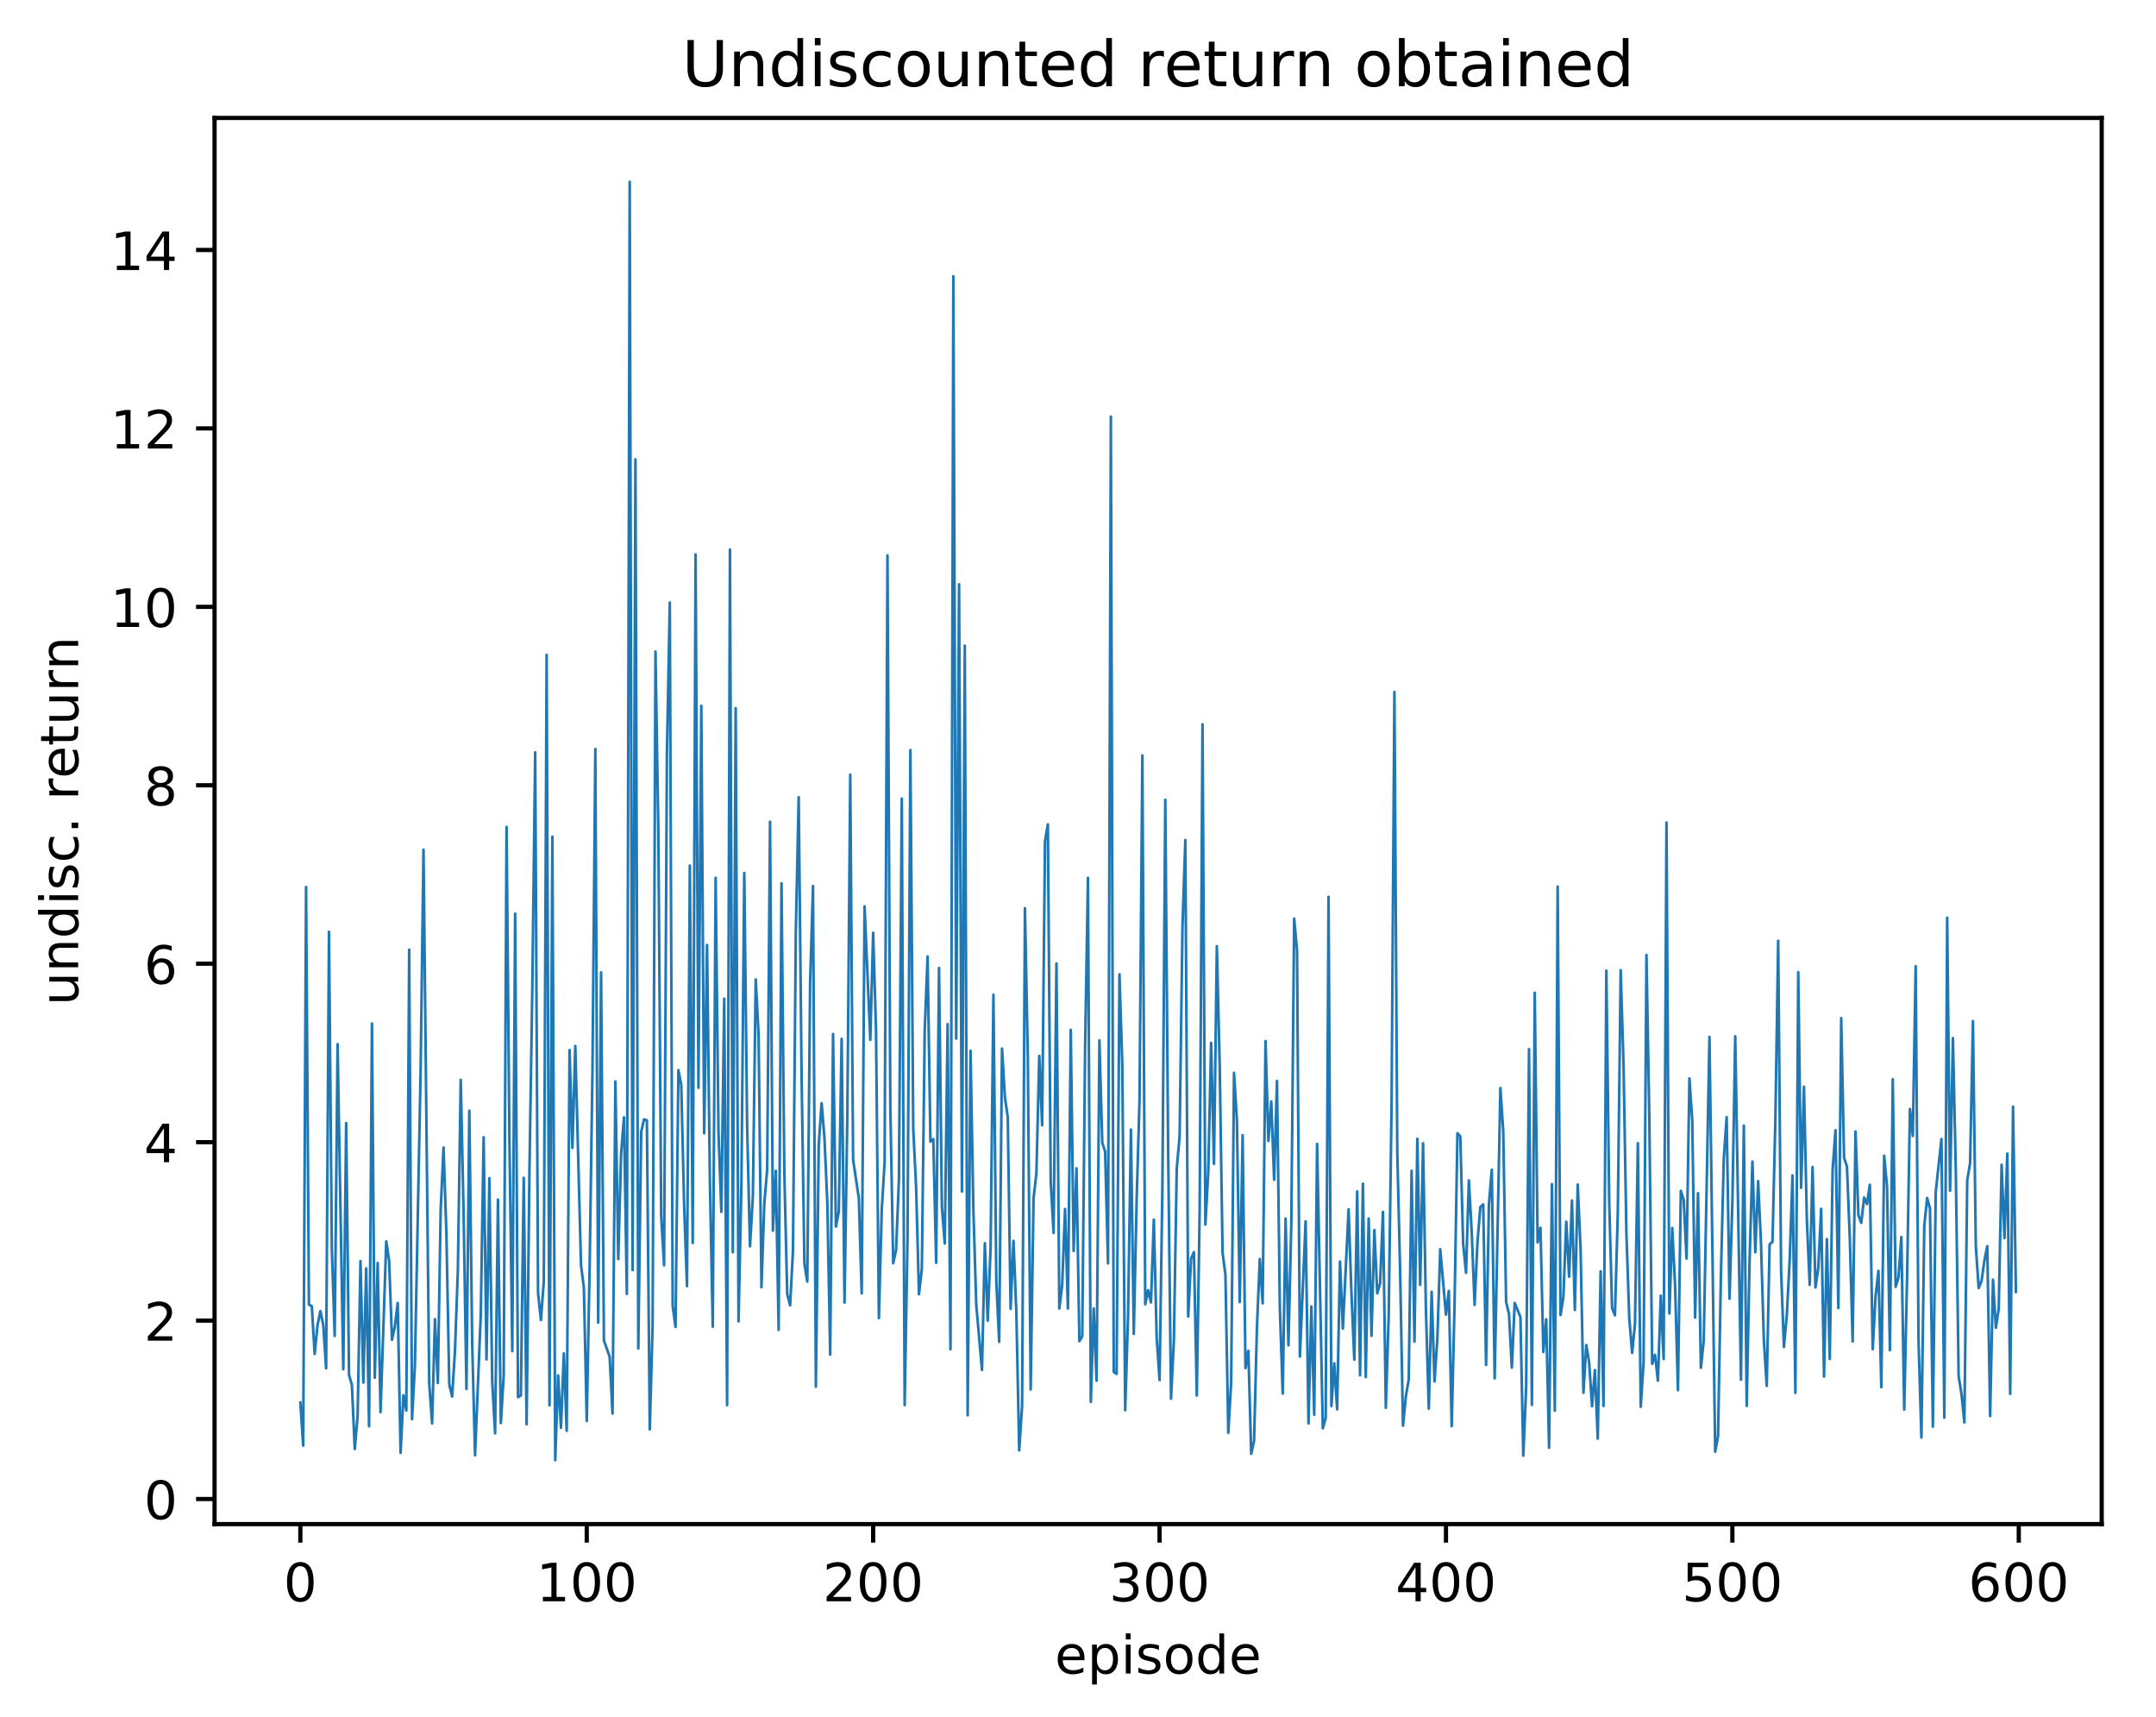 <?xml version="1.0" encoding="utf-8" standalone="no"?>
<!DOCTYPE svg PUBLIC "-//W3C//DTD SVG 1.1//EN"
  "http://www.w3.org/Graphics/SVG/1.1/DTD/svg11.dtd">
<!-- Created with matplotlib (http://matplotlib.org/) -->
<svg height="325pt" version="1.1" viewBox="0 0 408 325" width="408pt" xmlns="http://www.w3.org/2000/svg" xmlns:xlink="http://www.w3.org/1999/xlink">
 <defs>
  <style type="text/css">
*{stroke-linecap:butt;stroke-linejoin:round;}
  </style>
 </defs>
 <g id="figure_1">
  <g id="patch_1">
   <path d="M 0 325.986 
L 408.423 325.986 
L 408.423 0 
L 0 0 
z
" style="fill:#ffffff;"/>
  </g>
  <g id="axes_1">
   <g id="patch_2">
    <path d="M 40.603 288.43 
L 397.723 288.43 
L 397.723 22.318 
L 40.603 22.318 
z
" style="fill:#ffffff;"/>
   </g>
   <g id="matplotlib.axis_1">
    <g id="xtick_1">
     <g id="line2d_1">
      <defs>
       <path d="M 0 0 
L 0 3.5 
" id="m11d2f543ac" style="stroke:#000000;stroke-width:0.8;"/>
      </defs>
      <g>
       <use style="stroke:#000000;stroke-width:0.8;" x="56.836" xlink:href="#m11d2f543ac" y="288.43"/>
      </g>
     </g>
     <g id="text_1">
      <!-- 0 -->
      <defs>
       <path d="M 31.781 66.406 
Q 24.172 66.406 20.328 58.906 
Q 16.5 51.422 16.5 36.375 
Q 16.5 21.391 20.328 13.891 
Q 24.172 6.391 31.781 6.391 
Q 39.453 6.391 43.281 13.891 
Q 47.125 21.391 47.125 36.375 
Q 47.125 51.422 43.281 58.906 
Q 39.453 66.406 31.781 66.406 
z
M 31.781 74.219 
Q 44.047 74.219 50.516 64.516 
Q 56.984 54.828 56.984 36.375 
Q 56.984 17.969 50.516 8.266 
Q 44.047 -1.422 31.781 -1.422 
Q 19.531 -1.422 13.062 8.266 
Q 6.594 17.969 6.594 36.375 
Q 6.594 54.828 13.062 64.516 
Q 19.531 74.219 31.781 74.219 
z
" id="DejaVuSans-30"/>
      </defs>
      <g transform="translate(53.655 303.029)scale(0.1 -0.1)">
       <use xlink:href="#DejaVuSans-30"/>
      </g>
     </g>
    </g>
    <g id="xtick_2">
     <g id="line2d_2">
      <g>
       <use style="stroke:#000000;stroke-width:0.8;" x="111.035" xlink:href="#m11d2f543ac" y="288.43"/>
      </g>
     </g>
     <g id="text_2">
      <!-- 100 -->
      <defs>
       <path d="M 12.406 8.297 
L 28.516 8.297 
L 28.516 63.922 
L 10.984 60.406 
L 10.984 69.391 
L 28.422 72.906 
L 38.281 72.906 
L 38.281 8.297 
L 54.391 8.297 
L 54.391 0 
L 12.406 0 
z
" id="DejaVuSans-31"/>
      </defs>
      <g transform="translate(101.492 303.029)scale(0.1 -0.1)">
       <use xlink:href="#DejaVuSans-31"/>
       <use x="63.623" xlink:href="#DejaVuSans-30"/>
       <use x="127.246" xlink:href="#DejaVuSans-30"/>
      </g>
     </g>
    </g>
    <g id="xtick_3">
     <g id="line2d_3">
      <g>
       <use style="stroke:#000000;stroke-width:0.8;" x="165.235" xlink:href="#m11d2f543ac" y="288.43"/>
      </g>
     </g>
     <g id="text_3">
      <!-- 200 -->
      <defs>
       <path d="M 19.188 8.297 
L 53.609 8.297 
L 53.609 0 
L 7.328 0 
L 7.328 8.297 
Q 12.938 14.109 22.625 23.891 
Q 32.328 33.688 34.812 36.531 
Q 39.547 41.844 41.422 45.531 
Q 43.312 49.219 43.312 52.781 
Q 43.312 58.594 39.234 62.25 
Q 35.156 65.922 28.609 65.922 
Q 23.969 65.922 18.812 64.312 
Q 13.672 62.703 7.812 59.422 
L 7.812 69.391 
Q 13.766 71.781 18.938 73 
Q 24.125 74.219 28.422 74.219 
Q 39.75 74.219 46.484 68.547 
Q 53.219 62.891 53.219 53.422 
Q 53.219 48.922 51.531 44.891 
Q 49.859 40.875 45.406 35.406 
Q 44.188 33.984 37.641 27.219 
Q 31.109 20.453 19.188 8.297 
z
" id="DejaVuSans-32"/>
      </defs>
      <g transform="translate(155.691 303.029)scale(0.1 -0.1)">
       <use xlink:href="#DejaVuSans-32"/>
       <use x="63.623" xlink:href="#DejaVuSans-30"/>
       <use x="127.246" xlink:href="#DejaVuSans-30"/>
      </g>
     </g>
    </g>
    <g id="xtick_4">
     <g id="line2d_4">
      <g>
       <use style="stroke:#000000;stroke-width:0.8;" x="219.434" xlink:href="#m11d2f543ac" y="288.43"/>
      </g>
     </g>
     <g id="text_4">
      <!-- 300 -->
      <defs>
       <path d="M 40.578 39.312 
Q 47.656 37.797 51.625 33 
Q 55.609 28.219 55.609 21.188 
Q 55.609 10.406 48.188 4.484 
Q 40.766 -1.422 27.094 -1.422 
Q 22.516 -1.422 17.656 -0.516 
Q 12.797 0.391 7.625 2.203 
L 7.625 11.719 
Q 11.719 9.328 16.594 8.109 
Q 21.484 6.891 26.812 6.891 
Q 36.078 6.891 40.938 10.547 
Q 45.797 14.203 45.797 21.188 
Q 45.797 27.641 41.281 31.266 
Q 36.766 34.906 28.719 34.906 
L 20.219 34.906 
L 20.219 43.016 
L 29.109 43.016 
Q 36.375 43.016 40.234 45.922 
Q 44.094 48.828 44.094 54.297 
Q 44.094 59.906 40.109 62.906 
Q 36.141 65.922 28.719 65.922 
Q 24.656 65.922 20.016 65.031 
Q 15.375 64.156 9.812 62.312 
L 9.812 71.094 
Q 15.438 72.656 20.344 73.438 
Q 25.25 74.219 29.594 74.219 
Q 40.828 74.219 47.359 69.109 
Q 53.906 64.016 53.906 55.328 
Q 53.906 49.266 50.438 45.094 
Q 46.969 40.922 40.578 39.312 
z
" id="DejaVuSans-33"/>
      </defs>
      <g transform="translate(209.89 303.029)scale(0.1 -0.1)">
       <use xlink:href="#DejaVuSans-33"/>
       <use x="63.623" xlink:href="#DejaVuSans-30"/>
       <use x="127.246" xlink:href="#DejaVuSans-30"/>
      </g>
     </g>
    </g>
    <g id="xtick_5">
     <g id="line2d_5">
      <g>
       <use style="stroke:#000000;stroke-width:0.8;" x="273.634" xlink:href="#m11d2f543ac" y="288.43"/>
      </g>
     </g>
     <g id="text_5">
      <!-- 400 -->
      <defs>
       <path d="M 37.797 64.312 
L 12.891 25.391 
L 37.797 25.391 
z
M 35.203 72.906 
L 47.609 72.906 
L 47.609 25.391 
L 58.016 25.391 
L 58.016 17.188 
L 47.609 17.188 
L 47.609 0 
L 37.797 0 
L 37.797 17.188 
L 4.891 17.188 
L 4.891 26.703 
z
" id="DejaVuSans-34"/>
      </defs>
      <g transform="translate(264.09 303.029)scale(0.1 -0.1)">
       <use xlink:href="#DejaVuSans-34"/>
       <use x="63.623" xlink:href="#DejaVuSans-30"/>
       <use x="127.246" xlink:href="#DejaVuSans-30"/>
      </g>
     </g>
    </g>
    <g id="xtick_6">
     <g id="line2d_6">
      <g>
       <use style="stroke:#000000;stroke-width:0.8;" x="327.833" xlink:href="#m11d2f543ac" y="288.43"/>
      </g>
     </g>
     <g id="text_6">
      <!-- 500 -->
      <defs>
       <path d="M 10.797 72.906 
L 49.516 72.906 
L 49.516 64.594 
L 19.828 64.594 
L 19.828 46.734 
Q 21.969 47.469 24.109 47.828 
Q 26.266 48.188 28.422 48.188 
Q 40.625 48.188 47.75 41.5 
Q 54.891 34.812 54.891 23.391 
Q 54.891 11.625 47.562 5.094 
Q 40.234 -1.422 26.906 -1.422 
Q 22.312 -1.422 17.547 -0.641 
Q 12.797 0.141 7.719 1.703 
L 7.719 11.625 
Q 12.109 9.234 16.797 8.062 
Q 21.484 6.891 26.703 6.891 
Q 35.156 6.891 40.078 11.328 
Q 45.016 15.766 45.016 23.391 
Q 45.016 31 40.078 35.438 
Q 35.156 39.891 26.703 39.891 
Q 22.75 39.891 18.812 39.016 
Q 14.891 38.141 10.797 36.281 
z
" id="DejaVuSans-35"/>
      </defs>
      <g transform="translate(318.289 303.029)scale(0.1 -0.1)">
       <use xlink:href="#DejaVuSans-35"/>
       <use x="63.623" xlink:href="#DejaVuSans-30"/>
       <use x="127.246" xlink:href="#DejaVuSans-30"/>
      </g>
     </g>
    </g>
    <g id="xtick_7">
     <g id="line2d_7">
      <g>
       <use style="stroke:#000000;stroke-width:0.8;" x="382.032" xlink:href="#m11d2f543ac" y="288.43"/>
      </g>
     </g>
     <g id="text_7">
      <!-- 600 -->
      <defs>
       <path d="M 33.016 40.375 
Q 26.375 40.375 22.484 35.828 
Q 18.609 31.297 18.609 23.391 
Q 18.609 15.531 22.484 10.953 
Q 26.375 6.391 33.016 6.391 
Q 39.656 6.391 43.531 10.953 
Q 47.406 15.531 47.406 23.391 
Q 47.406 31.297 43.531 35.828 
Q 39.656 40.375 33.016 40.375 
z
M 52.594 71.297 
L 52.594 62.312 
Q 48.875 64.062 45.094 64.984 
Q 41.312 65.922 37.594 65.922 
Q 27.828 65.922 22.672 59.328 
Q 17.531 52.734 16.797 39.406 
Q 19.672 43.656 24.016 45.922 
Q 28.375 48.188 33.594 48.188 
Q 44.578 48.188 50.953 41.516 
Q 57.328 34.859 57.328 23.391 
Q 57.328 12.156 50.688 5.359 
Q 44.047 -1.422 33.016 -1.422 
Q 20.359 -1.422 13.672 8.266 
Q 6.984 17.969 6.984 36.375 
Q 6.984 53.656 15.188 63.938 
Q 23.391 74.219 37.203 74.219 
Q 40.922 74.219 44.703 73.484 
Q 48.484 72.75 52.594 71.297 
z
" id="DejaVuSans-36"/>
      </defs>
      <g transform="translate(372.489 303.029)scale(0.1 -0.1)">
       <use xlink:href="#DejaVuSans-36"/>
       <use x="63.623" xlink:href="#DejaVuSans-30"/>
       <use x="127.246" xlink:href="#DejaVuSans-30"/>
      </g>
     </g>
    </g>
    <g id="text_8">
     <!-- episode -->
     <defs>
      <path d="M 56.203 29.594 
L 56.203 25.203 
L 14.891 25.203 
Q 15.484 15.922 20.484 11.062 
Q 25.484 6.203 34.422 6.203 
Q 39.594 6.203 44.453 7.469 
Q 49.312 8.734 54.109 11.281 
L 54.109 2.781 
Q 49.266 0.734 44.188 -0.344 
Q 39.109 -1.422 33.891 -1.422 
Q 20.797 -1.422 13.156 6.188 
Q 5.516 13.812 5.516 26.812 
Q 5.516 40.234 12.766 48.109 
Q 20.016 56 32.328 56 
Q 43.359 56 49.781 48.891 
Q 56.203 41.797 56.203 29.594 
z
M 47.219 32.234 
Q 47.125 39.594 43.094 43.984 
Q 39.062 48.391 32.422 48.391 
Q 24.906 48.391 20.391 44.141 
Q 15.875 39.891 15.188 32.172 
z
" id="DejaVuSans-65"/>
      <path d="M 18.109 8.203 
L 18.109 -20.797 
L 9.078 -20.797 
L 9.078 54.688 
L 18.109 54.688 
L 18.109 46.391 
Q 20.953 51.266 25.266 53.625 
Q 29.594 56 35.594 56 
Q 45.562 56 51.781 48.094 
Q 58.016 40.188 58.016 27.297 
Q 58.016 14.406 51.781 6.484 
Q 45.562 -1.422 35.594 -1.422 
Q 29.594 -1.422 25.266 0.953 
Q 20.953 3.328 18.109 8.203 
z
M 48.688 27.297 
Q 48.688 37.203 44.609 42.844 
Q 40.531 48.484 33.406 48.484 
Q 26.266 48.484 22.188 42.844 
Q 18.109 37.203 18.109 27.297 
Q 18.109 17.391 22.188 11.75 
Q 26.266 6.109 33.406 6.109 
Q 40.531 6.109 44.609 11.75 
Q 48.688 17.391 48.688 27.297 
z
" id="DejaVuSans-70"/>
      <path d="M 9.422 54.688 
L 18.406 54.688 
L 18.406 0 
L 9.422 0 
z
M 9.422 75.984 
L 18.406 75.984 
L 18.406 64.594 
L 9.422 64.594 
z
" id="DejaVuSans-69"/>
      <path d="M 44.281 53.078 
L 44.281 44.578 
Q 40.484 46.531 36.375 47.5 
Q 32.281 48.484 27.875 48.484 
Q 21.188 48.484 17.844 46.438 
Q 14.5 44.391 14.5 40.281 
Q 14.5 37.156 16.891 35.375 
Q 19.281 33.594 26.516 31.984 
L 29.594 31.297 
Q 39.156 29.25 43.188 25.516 
Q 47.219 21.781 47.219 15.094 
Q 47.219 7.469 41.188 3.016 
Q 35.156 -1.422 24.609 -1.422 
Q 20.219 -1.422 15.453 -0.562 
Q 10.688 0.297 5.422 2 
L 5.422 11.281 
Q 10.406 8.688 15.234 7.391 
Q 20.062 6.109 24.812 6.109 
Q 31.156 6.109 34.562 8.281 
Q 37.984 10.453 37.984 14.406 
Q 37.984 18.062 35.516 20.016 
Q 33.062 21.969 24.703 23.781 
L 21.578 24.516 
Q 13.234 26.266 9.516 29.906 
Q 5.812 33.547 5.812 39.891 
Q 5.812 47.609 11.281 51.797 
Q 16.75 56 26.812 56 
Q 31.781 56 36.172 55.266 
Q 40.578 54.547 44.281 53.078 
z
" id="DejaVuSans-73"/>
      <path d="M 30.609 48.391 
Q 23.391 48.391 19.188 42.75 
Q 14.984 37.109 14.984 27.297 
Q 14.984 17.484 19.156 11.844 
Q 23.344 6.203 30.609 6.203 
Q 37.797 6.203 41.984 11.859 
Q 46.188 17.531 46.188 27.297 
Q 46.188 37.016 41.984 42.703 
Q 37.797 48.391 30.609 48.391 
z
M 30.609 56 
Q 42.328 56 49.016 48.375 
Q 55.719 40.766 55.719 27.297 
Q 55.719 13.875 49.016 6.219 
Q 42.328 -1.422 30.609 -1.422 
Q 18.844 -1.422 12.172 6.219 
Q 5.516 13.875 5.516 27.297 
Q 5.516 40.766 12.172 48.375 
Q 18.844 56 30.609 56 
z
" id="DejaVuSans-6f"/>
      <path d="M 45.406 46.391 
L 45.406 75.984 
L 54.391 75.984 
L 54.391 0 
L 45.406 0 
L 45.406 8.203 
Q 42.578 3.328 38.25 0.953 
Q 33.938 -1.422 27.875 -1.422 
Q 17.969 -1.422 11.734 6.484 
Q 5.516 14.406 5.516 27.297 
Q 5.516 40.188 11.734 48.094 
Q 17.969 56 27.875 56 
Q 33.938 56 38.25 53.625 
Q 42.578 51.266 45.406 46.391 
z
M 14.797 27.297 
Q 14.797 17.391 18.875 11.75 
Q 22.953 6.109 30.078 6.109 
Q 37.203 6.109 41.297 11.75 
Q 45.406 17.391 45.406 27.297 
Q 45.406 37.203 41.297 42.844 
Q 37.203 48.484 30.078 48.484 
Q 22.953 48.484 18.875 42.844 
Q 14.797 37.203 14.797 27.297 
z
" id="DejaVuSans-64"/>
     </defs>
     <g transform="translate(199.608 316.707)scale(0.1 -0.1)">
      <use xlink:href="#DejaVuSans-65"/>
      <use x="61.523" xlink:href="#DejaVuSans-70"/>
      <use x="125" xlink:href="#DejaVuSans-69"/>
      <use x="152.783" xlink:href="#DejaVuSans-73"/>
      <use x="204.883" xlink:href="#DejaVuSans-6f"/>
      <use x="266.064" xlink:href="#DejaVuSans-64"/>
      <use x="329.541" xlink:href="#DejaVuSans-65"/>
     </g>
    </g>
   </g>
   <g id="matplotlib.axis_2">
    <g id="ytick_1">
     <g id="line2d_8">
      <defs>
       <path d="M 0 0 
L -3.5 0 
" id="me33ef14b9e" style="stroke:#000000;stroke-width:0.8;"/>
      </defs>
      <g>
       <use style="stroke:#000000;stroke-width:0.8;" x="40.603" xlink:href="#me33ef14b9e" y="283.68"/>
      </g>
     </g>
     <g id="text_9">
      <!-- 0 -->
      <g transform="translate(27.241 287.48)scale(0.1 -0.1)">
       <use xlink:href="#DejaVuSans-30"/>
      </g>
     </g>
    </g>
    <g id="ytick_2">
     <g id="line2d_9">
      <g>
       <use style="stroke:#000000;stroke-width:0.8;" x="40.603" xlink:href="#me33ef14b9e" y="249.913"/>
      </g>
     </g>
     <g id="text_10">
      <!-- 2 -->
      <g transform="translate(27.241 253.712)scale(0.1 -0.1)">
       <use xlink:href="#DejaVuSans-32"/>
      </g>
     </g>
    </g>
    <g id="ytick_3">
     <g id="line2d_10">
      <g>
       <use style="stroke:#000000;stroke-width:0.8;" x="40.603" xlink:href="#me33ef14b9e" y="216.145"/>
      </g>
     </g>
     <g id="text_11">
      <!-- 4 -->
      <g transform="translate(27.241 219.944)scale(0.1 -0.1)">
       <use xlink:href="#DejaVuSans-34"/>
      </g>
     </g>
    </g>
    <g id="ytick_4">
     <g id="line2d_11">
      <g>
       <use style="stroke:#000000;stroke-width:0.8;" x="40.603" xlink:href="#me33ef14b9e" y="182.377"/>
      </g>
     </g>
     <g id="text_12">
      <!-- 6 -->
      <g transform="translate(27.241 186.176)scale(0.1 -0.1)">
       <use xlink:href="#DejaVuSans-36"/>
      </g>
     </g>
    </g>
    <g id="ytick_5">
     <g id="line2d_12">
      <g>
       <use style="stroke:#000000;stroke-width:0.8;" x="40.603" xlink:href="#me33ef14b9e" y="148.609"/>
      </g>
     </g>
     <g id="text_13">
      <!-- 8 -->
      <defs>
       <path d="M 31.781 34.625 
Q 24.75 34.625 20.719 30.859 
Q 16.703 27.094 16.703 20.516 
Q 16.703 13.922 20.719 10.156 
Q 24.75 6.391 31.781 6.391 
Q 38.812 6.391 42.859 10.172 
Q 46.922 13.969 46.922 20.516 
Q 46.922 27.094 42.891 30.859 
Q 38.875 34.625 31.781 34.625 
z
M 21.922 38.812 
Q 15.578 40.375 12.031 44.719 
Q 8.5 49.078 8.5 55.328 
Q 8.5 64.062 14.719 69.141 
Q 20.953 74.219 31.781 74.219 
Q 42.672 74.219 48.875 69.141 
Q 55.078 64.062 55.078 55.328 
Q 55.078 49.078 51.531 44.719 
Q 48 40.375 41.703 38.812 
Q 48.828 37.156 52.797 32.312 
Q 56.781 27.484 56.781 20.516 
Q 56.781 9.906 50.312 4.234 
Q 43.844 -1.422 31.781 -1.422 
Q 19.734 -1.422 13.25 4.234 
Q 6.781 9.906 6.781 20.516 
Q 6.781 27.484 10.781 32.312 
Q 14.797 37.156 21.922 38.812 
z
M 18.312 54.391 
Q 18.312 48.734 21.844 45.562 
Q 25.391 42.391 31.781 42.391 
Q 38.141 42.391 41.719 45.562 
Q 45.312 48.734 45.312 54.391 
Q 45.312 60.062 41.719 63.234 
Q 38.141 66.406 31.781 66.406 
Q 25.391 66.406 21.844 63.234 
Q 18.312 60.062 18.312 54.391 
z
" id="DejaVuSans-38"/>
      </defs>
      <g transform="translate(27.241 152.409)scale(0.1 -0.1)">
       <use xlink:href="#DejaVuSans-38"/>
      </g>
     </g>
    </g>
    <g id="ytick_6">
     <g id="line2d_13">
      <g>
       <use style="stroke:#000000;stroke-width:0.8;" x="40.603" xlink:href="#me33ef14b9e" y="114.842"/>
      </g>
     </g>
     <g id="text_14">
      <!-- 10 -->
      <g transform="translate(20.878 118.641)scale(0.1 -0.1)">
       <use xlink:href="#DejaVuSans-31"/>
       <use x="63.623" xlink:href="#DejaVuSans-30"/>
      </g>
     </g>
    </g>
    <g id="ytick_7">
     <g id="line2d_14">
      <g>
       <use style="stroke:#000000;stroke-width:0.8;" x="40.603" xlink:href="#me33ef14b9e" y="81.074"/>
      </g>
     </g>
     <g id="text_15">
      <!-- 12 -->
      <g transform="translate(20.878 84.873)scale(0.1 -0.1)">
       <use xlink:href="#DejaVuSans-31"/>
       <use x="63.623" xlink:href="#DejaVuSans-32"/>
      </g>
     </g>
    </g>
    <g id="ytick_8">
     <g id="line2d_15">
      <g>
       <use style="stroke:#000000;stroke-width:0.8;" x="40.603" xlink:href="#me33ef14b9e" y="47.306"/>
      </g>
     </g>
     <g id="text_16">
      <!-- 14 -->
      <g transform="translate(20.878 51.105)scale(0.1 -0.1)">
       <use xlink:href="#DejaVuSans-31"/>
       <use x="63.623" xlink:href="#DejaVuSans-34"/>
      </g>
     </g>
    </g>
    <g id="text_17">
     <!-- undisc. return -->
     <defs>
      <path d="M 8.5 21.578 
L 8.5 54.688 
L 17.484 54.688 
L 17.484 21.922 
Q 17.484 14.156 20.5 10.266 
Q 23.531 6.391 29.594 6.391 
Q 36.859 6.391 41.078 11.031 
Q 45.312 15.672 45.312 23.688 
L 45.312 54.688 
L 54.297 54.688 
L 54.297 0 
L 45.312 0 
L 45.312 8.406 
Q 42.047 3.422 37.719 1 
Q 33.406 -1.422 27.688 -1.422 
Q 18.266 -1.422 13.375 4.438 
Q 8.5 10.297 8.5 21.578 
z
M 31.109 56 
z
" id="DejaVuSans-75"/>
      <path d="M 54.891 33.016 
L 54.891 0 
L 45.906 0 
L 45.906 32.719 
Q 45.906 40.484 42.875 44.328 
Q 39.844 48.188 33.797 48.188 
Q 26.516 48.188 22.312 43.547 
Q 18.109 38.922 18.109 30.906 
L 18.109 0 
L 9.078 0 
L 9.078 54.688 
L 18.109 54.688 
L 18.109 46.188 
Q 21.344 51.125 25.703 53.562 
Q 30.078 56 35.797 56 
Q 45.219 56 50.047 50.172 
Q 54.891 44.344 54.891 33.016 
z
" id="DejaVuSans-6e"/>
      <path d="M 48.781 52.594 
L 48.781 44.188 
Q 44.969 46.297 41.141 47.344 
Q 37.312 48.391 33.406 48.391 
Q 24.656 48.391 19.812 42.844 
Q 14.984 37.312 14.984 27.297 
Q 14.984 17.281 19.812 11.734 
Q 24.656 6.203 33.406 6.203 
Q 37.312 6.203 41.141 7.25 
Q 44.969 8.297 48.781 10.406 
L 48.781 2.094 
Q 45.016 0.344 40.984 -0.531 
Q 36.969 -1.422 32.422 -1.422 
Q 20.062 -1.422 12.781 6.344 
Q 5.516 14.109 5.516 27.297 
Q 5.516 40.672 12.859 48.328 
Q 20.219 56 33.016 56 
Q 37.156 56 41.109 55.141 
Q 45.062 54.297 48.781 52.594 
z
" id="DejaVuSans-63"/>
      <path d="M 10.688 12.406 
L 21 12.406 
L 21 0 
L 10.688 0 
z
" id="DejaVuSans-2e"/>
      <path id="DejaVuSans-20"/>
      <path d="M 41.109 46.297 
Q 39.594 47.172 37.812 47.578 
Q 36.031 48 33.891 48 
Q 26.266 48 22.188 43.047 
Q 18.109 38.094 18.109 28.812 
L 18.109 0 
L 9.078 0 
L 9.078 54.688 
L 18.109 54.688 
L 18.109 46.188 
Q 20.953 51.172 25.484 53.578 
Q 30.031 56 36.531 56 
Q 37.453 56 38.578 55.875 
Q 39.703 55.766 41.062 55.516 
z
" id="DejaVuSans-72"/>
      <path d="M 18.312 70.219 
L 18.312 54.688 
L 36.812 54.688 
L 36.812 47.703 
L 18.312 47.703 
L 18.312 18.016 
Q 18.312 11.328 20.141 9.422 
Q 21.969 7.516 27.594 7.516 
L 36.812 7.516 
L 36.812 0 
L 27.594 0 
Q 17.188 0 13.234 3.875 
Q 9.281 7.766 9.281 18.016 
L 9.281 47.703 
L 2.688 47.703 
L 2.688 54.688 
L 9.281 54.688 
L 9.281 70.219 
z
" id="DejaVuSans-74"/>
     </defs>
     <g transform="translate(14.798 190.29)rotate(-90)scale(0.1 -0.1)">
      <use xlink:href="#DejaVuSans-75"/>
      <use x="63.379" xlink:href="#DejaVuSans-6e"/>
      <use x="126.758" xlink:href="#DejaVuSans-64"/>
      <use x="190.234" xlink:href="#DejaVuSans-69"/>
      <use x="218.018" xlink:href="#DejaVuSans-73"/>
      <use x="270.117" xlink:href="#DejaVuSans-63"/>
      <use x="325.098" xlink:href="#DejaVuSans-2e"/>
      <use x="356.885" xlink:href="#DejaVuSans-20"/>
      <use x="388.672" xlink:href="#DejaVuSans-72"/>
      <use x="429.754" xlink:href="#DejaVuSans-65"/>
      <use x="491.277" xlink:href="#DejaVuSans-74"/>
      <use x="530.486" xlink:href="#DejaVuSans-75"/>
      <use x="593.865" xlink:href="#DejaVuSans-72"/>
      <use x="634.963" xlink:href="#DejaVuSans-6e"/>
     </g>
    </g>
   </g>
   <g id="line2d_16">
    <path clip-path="url(#p8cc691daec)" d="M 56.836 265.409 
L 57.378 273.58 
L 57.92 167.849 
L 58.462 246.887 
L 59.004 247.181 
L 59.546 256.233 
L 60.088 250.785 
L 60.63 248.109 
L 61.172 250.73 
L 61.714 258.94 
L 62.256 176.343 
L 62.798 236.384 
L 63.34 252.828 
L 63.882 197.608 
L 64.966 259.124 
L 65.508 212.539 
L 66.05 260.215 
L 66.592 262.074 
L 67.134 274.197 
L 67.676 267.919 
L 68.218 238.652 
L 68.76 261.653 
L 69.302 240.028 
L 69.844 269.918 
L 70.386 193.694 
L 70.928 260.731 
L 71.47 239.005 
L 72.012 267.241 
L 73.096 234.917 
L 73.638 238.623 
L 74.18 253.547 
L 74.722 251.034 
L 75.264 246.573 
L 75.806 274.943 
L 76.348 264.043 
L 76.89 266.93 
L 77.432 179.722 
L 77.974 268.578 
L 78.516 258.372 
L 79.6 202.547 
L 80.142 160.789 
L 81.226 261.818 
L 81.768 269.368 
L 82.31 249.641 
L 82.852 261.733 
L 83.394 228.928 
L 83.936 217.164 
L 84.478 233.484 
L 85.02 262.013 
L 85.562 264.281 
L 86.104 255.503 
L 86.646 240.311 
L 87.188 204.354 
L 87.73 229.469 
L 88.272 262.838 
L 88.814 210.191 
L 89.356 254.152 
L 89.897 275.403 
L 90.981 248.807 
L 91.523 215.211 
L 92.065 257.265 
L 92.607 222.97 
L 93.149 261.5 
L 93.691 271.26 
L 94.233 227.01 
L 94.775 269.302 
L 95.317 260.408 
L 95.859 156.485 
L 96.401 215.24 
L 96.943 255.714 
L 97.485 172.914 
L 98.027 264.409 
L 98.569 264.075 
L 99.111 222.902 
L 99.653 269.54 
L 100.195 221.388 
L 100.737 186.815 
L 101.279 142.376 
L 101.821 244.731 
L 102.363 249.808 
L 102.905 242.584 
L 103.447 123.925 
L 103.989 265.947 
L 104.531 158.327 
L 105.073 276.334 
L 105.615 260.293 
L 106.157 270.206 
L 106.699 256.118 
L 107.241 270.779 
L 107.783 198.72 
L 108.325 217.228 
L 108.867 197.941 
L 109.951 239.461 
L 110.493 243.671 
L 111.035 268.912 
L 111.577 240.165 
L 112.119 202.538 
L 112.661 141.741 
L 113.203 250.294 
L 113.745 184.025 
L 114.287 253.682 
L 115.371 256.771 
L 115.913 267.511 
L 116.455 204.661 
L 116.997 238.269 
L 117.539 218.346 
L 118.081 211.445 
L 118.623 244.873 
L 119.165 34.414 
L 119.707 240.356 
L 120.249 86.925 
L 120.791 255.176 
L 121.333 214.243 
L 121.875 211.826 
L 122.417 212.012 
L 122.959 270.504 
L 123.501 250.903 
L 124.043 123.306 
L 124.585 157.251 
L 125.127 230.173 
L 125.669 239.454 
L 126.211 142.404 
L 126.753 114.02 
L 127.295 247.104 
L 127.837 251.113 
L 128.379 202.518 
L 128.921 205.307 
L 129.463 228.067 
L 130.005 243.404 
L 130.547 163.796 
L 131.089 235.237 
L 131.631 104.92 
L 132.173 205.849 
L 132.715 133.559 
L 133.257 214.471 
L 133.799 178.827 
L 134.341 223.606 
L 134.883 251.071 
L 135.425 166.117 
L 135.967 214.312 
L 136.509 229.338 
L 137.051 188.993 
L 137.593 265.915 
L 138.135 104.002 
L 138.677 236.978 
L 139.219 134.019 
L 139.761 250.069 
L 140.303 224.169 
L 140.845 165.196 
L 141.387 213.102 
L 141.929 235.862 
L 142.471 226.351 
L 143.013 185.354 
L 143.555 195.844 
L 144.097 243.612 
L 144.639 227.724 
L 145.181 221.299 
L 145.723 155.508 
L 146.265 232.913 
L 146.807 221.562 
L 147.349 251.663 
L 147.891 167.161 
L 148.433 222.325 
L 148.975 244.894 
L 149.517 247.032 
L 150.059 236.706 
L 150.601 176.255 
L 151.143 150.872 
L 151.685 203.021 
L 152.227 239.179 
L 152.769 242.536 
L 153.311 185.779 
L 153.853 167.677 
L 154.395 262.427 
L 154.937 216.642 
L 155.479 208.767 
L 156.021 215.369 
L 156.563 227.621 
L 157.105 256.36 
L 157.647 195.676 
L 158.189 232.128 
L 158.731 229.271 
L 159.273 196.588 
L 159.815 246.506 
L 160.357 210.647 
L 160.899 146.611 
L 161.441 219.463 
L 162.525 226.774 
L 163.067 244.76 
L 163.609 171.528 
L 164.693 196.779 
L 165.235 176.522 
L 165.777 195.011 
L 166.319 249.435 
L 166.861 228.934 
L 167.403 219.966 
L 167.945 105.1 
L 168.487 209.667 
L 169.029 239.063 
L 169.571 236.55 
L 170.113 223.276 
L 170.655 151.115 
L 171.197 265.901 
L 171.739 234.289 
L 172.281 141.947 
L 172.823 213.646 
L 173.365 224.645 
L 173.907 244.932 
L 174.449 240.122 
L 174.991 195.047 
L 175.533 181.011 
L 176.075 216.038 
L 176.617 215.573 
L 177.159 238.987 
L 177.701 183.17 
L 178.243 228.424 
L 178.785 235.327 
L 179.327 193.803 
L 179.869 255.329 
L 180.411 52.283 
L 180.953 196.548 
L 181.495 110.583 
L 182.037 225.488 
L 182.579 122.183 
L 183.121 267.833 
L 183.663 198.86 
L 184.204 228.973 
L 184.746 246.95 
L 185.83 259.26 
L 186.372 235.273 
L 186.914 249.938 
L 187.456 236.221 
L 187.998 188.249 
L 188.54 242.532 
L 189.082 253.928 
L 189.624 198.432 
L 190.166 207.632 
L 190.708 211.439 
L 191.25 247.69 
L 191.792 234.824 
L 192.334 248.408 
L 192.876 274.475 
L 193.418 266.078 
L 193.96 171.872 
L 194.502 199.822 
L 195.044 262.961 
L 195.586 226.775 
L 196.128 222.001 
L 196.67 199.824 
L 197.212 212.948 
L 197.754 159.137 
L 198.296 156.006 
L 198.838 223.658 
L 199.38 233.338 
L 199.922 182.325 
L 200.464 247.613 
L 201.006 243.187 
L 201.548 228.798 
L 202.09 247.626 
L 202.632 194.877 
L 203.174 236.757 
L 203.716 221.098 
L 204.258 253.806 
L 204.8 252.904 
L 205.342 198.38 
L 205.884 166.119 
L 206.426 265.288 
L 206.968 247.615 
L 207.51 261.287 
L 208.052 196.883 
L 208.594 216.264 
L 209.136 217.929 
L 209.678 239.091 
L 210.22 78.837 
L 210.762 259.622 
L 211.304 260.011 
L 211.846 184.371 
L 212.388 201.655 
L 212.93 266.878 
L 213.472 249.101 
L 214.014 213.755 
L 214.556 252.444 
L 215.098 227.03 
L 215.64 208.322 
L 216.182 142.955 
L 216.724 246.824 
L 217.266 244.161 
L 217.808 246.482 
L 218.35 230.824 
L 218.892 253.187 
L 219.434 261.17 
L 219.976 224.389 
L 220.518 151.348 
L 221.06 217.881 
L 221.602 264.696 
L 222.144 253.738 
L 222.686 221.136 
L 223.228 215.062 
L 223.77 175.478 
L 224.312 158.965 
L 224.854 249.131 
L 225.396 238.203 
L 225.938 236.956 
L 226.48 264.105 
L 227.022 229.106 
L 227.564 137.075 
L 228.106 231.746 
L 228.648 221.78 
L 229.19 197.353 
L 229.732 220.267 
L 230.274 179.05 
L 230.816 201.684 
L 231.358 237.033 
L 231.9 241.253 
L 232.442 271.148 
L 232.984 261.571 
L 233.526 203.03 
L 234.068 211.896 
L 234.61 246.415 
L 235.152 214.832 
L 235.694 258.911 
L 236.236 255.63 
L 236.778 275.106 
L 237.32 272.675 
L 237.862 251.21 
L 238.404 238.254 
L 238.946 246.649 
L 239.488 197.018 
L 240.03 215.913 
L 240.572 208.456 
L 241.114 223.251 
L 241.656 204.564 
L 242.198 247.557 
L 242.74 263.725 
L 243.282 230.59 
L 243.824 254.591 
L 244.366 231.498 
L 244.908 173.837 
L 245.45 179.825 
L 245.992 256.717 
L 247.076 231.126 
L 247.618 269.367 
L 248.16 247.239 
L 248.702 267.747 
L 249.244 216.477 
L 250.328 270.298 
L 250.87 268.374 
L 251.412 169.722 
L 251.954 266.093 
L 252.496 257.996 
L 253.038 266.705 
L 253.58 238.74 
L 254.122 251.421 
L 255.206 228.86 
L 255.748 244.826 
L 256.29 257.305 
L 256.832 225.468 
L 257.374 260.266 
L 257.916 224.013 
L 258.458 260.598 
L 259 230.587 
L 259.542 252.789 
L 260.084 232.779 
L 260.626 244.749 
L 261.168 242.9 
L 261.71 229.328 
L 262.252 266.422 
L 262.794 249.024 
L 263.336 209.358 
L 263.878 130.937 
L 264.42 217.922 
L 264.962 240.774 
L 265.504 269.811 
L 266.046 264.229 
L 266.588 261.071 
L 267.13 221.564 
L 267.672 253.904 
L 268.214 215.506 
L 268.756 243.151 
L 269.298 216.364 
L 269.84 247.864 
L 270.382 266.58 
L 270.924 244.466 
L 271.466 261.425 
L 272.008 253.269 
L 272.55 236.415 
L 273.634 248.792 
L 274.176 244.301 
L 274.718 269.891 
L 275.26 246.845 
L 275.802 214.456 
L 276.344 215.039 
L 276.886 235.359 
L 277.428 240.874 
L 277.969 223.374 
L 278.511 233.24 
L 279.053 246.942 
L 279.595 235.05 
L 280.137 228.438 
L 280.679 227.924 
L 281.221 258.318 
L 281.763 227.894 
L 282.305 221.362 
L 282.847 260.843 
L 283.931 205.897 
L 284.473 214.063 
L 285.015 246.371 
L 285.557 248.651 
L 286.099 258.802 
L 286.641 246.568 
L 287.725 249.248 
L 288.267 275.47 
L 288.809 262.43 
L 289.351 198.545 
L 289.893 265.866 
L 290.435 187.871 
L 290.977 235.126 
L 291.519 232.343 
L 292.061 255.862 
L 292.603 249.661 
L 293.145 273.982 
L 293.687 224.081 
L 294.229 266.963 
L 294.771 167.773 
L 295.313 248.854 
L 295.855 245.436 
L 296.397 231.203 
L 296.939 241.608 
L 297.481 227.189 
L 298.023 247.906 
L 298.565 224.17 
L 299.107 236.235 
L 299.649 263.562 
L 300.191 254.542 
L 300.733 257.86 
L 301.275 266.126 
L 301.817 259.278 
L 302.359 272.258 
L 302.901 240.584 
L 303.443 266.078 
L 303.985 183.683 
L 304.527 227.498 
L 305.069 247.572 
L 305.611 248.915 
L 306.153 229.412 
L 306.695 183.603 
L 307.237 201.45 
L 307.779 233.336 
L 308.321 249.45 
L 308.863 256.034 
L 309.405 250.491 
L 309.947 216.341 
L 310.489 266.221 
L 311.031 257.826 
L 311.573 180.71 
L 312.115 211.44 
L 312.657 258.108 
L 313.199 256.4 
L 313.741 261.283 
L 314.283 245.194 
L 314.825 257.184 
L 315.367 155.654 
L 315.909 248.578 
L 316.451 232.388 
L 316.993 243.237 
L 317.535 263.092 
L 318.077 225.35 
L 318.619 227.08 
L 319.161 238.169 
L 319.703 204.085 
L 320.245 212.055 
L 320.787 249.351 
L 321.329 225.794 
L 321.871 258.847 
L 322.413 253.725 
L 323.497 196.23 
L 324.581 274.735 
L 325.123 271.742 
L 325.665 241.302 
L 326.207 219.273 
L 326.749 211.423 
L 327.291 245.769 
L 327.833 227.548 
L 328.375 196.108 
L 329.459 261.099 
L 330.001 213.012 
L 330.543 266.068 
L 331.085 238.78 
L 331.627 219.822 
L 332.169 236.983 
L 332.711 223.51 
L 333.253 235.396 
L 333.795 253.746 
L 334.337 262.268 
L 334.879 235.478 
L 335.421 235.018 
L 335.963 212.199 
L 336.505 178.039 
L 337.047 240.247 
L 337.589 254.911 
L 338.131 248.925 
L 338.673 238.6 
L 339.215 222.437 
L 339.757 263.594 
L 340.299 183.968 
L 340.841 224.78 
L 341.383 205.65 
L 341.925 230.722 
L 342.467 243.152 
L 343.009 220.834 
L 343.551 243.64 
L 344.093 239.958 
L 344.635 228.773 
L 345.177 260.514 
L 345.719 234.488 
L 346.261 257.184 
L 346.803 221.322 
L 347.345 213.888 
L 347.887 247.548 
L 348.429 192.663 
L 348.971 219.087 
L 349.513 220.771 
L 350.055 234.241 
L 350.597 253.86 
L 351.139 214.136 
L 351.681 229.935 
L 352.223 231.422 
L 352.765 226.621 
L 353.307 227.869 
L 353.849 224.207 
L 354.391 255.318 
L 354.933 245.268 
L 355.475 240.505 
L 356.017 262.509 
L 356.559 218.705 
L 357.101 224.499 
L 357.643 255.513 
L 358.185 204.234 
L 358.727 243.529 
L 359.269 241.754 
L 359.811 234.091 
L 360.353 266.752 
L 360.895 241.717 
L 361.437 209.878 
L 361.979 214.97 
L 362.521 182.85 
L 363.063 253.802 
L 363.605 272.054 
L 364.147 232.017 
L 364.689 226.711 
L 365.231 228.724 
L 365.773 270.003 
L 366.315 225.563 
L 367.399 215.56 
L 367.941 268.284 
L 368.483 173.682 
L 369.025 225.336 
L 369.567 196.456 
L 370.109 221.161 
L 370.651 260.437 
L 371.193 263.828 
L 371.735 269.189 
L 372.276 223.342 
L 372.818 220.14 
L 373.36 193.245 
L 373.902 235.826 
L 374.444 243.75 
L 374.986 242.425 
L 375.528 238.533 
L 376.07 235.816 
L 376.612 267.975 
L 377.154 242.172 
L 377.696 251.282 
L 378.238 247.686 
L 378.78 220.427 
L 379.322 234.304 
L 379.864 218.309 
L 380.406 263.789 
L 380.948 209.414 
L 381.49 244.478 
L 381.49 244.478 
" style="fill:none;stroke:#1f77b4;stroke-linecap:square;stroke-width:0.5;"/>
   </g>
   <g id="patch_3">
    <path d="M 40.603 288.43 
L 40.603 22.318 
" style="fill:none;stroke:#000000;stroke-linecap:square;stroke-linejoin:miter;stroke-width:0.8;"/>
   </g>
   <g id="patch_4">
    <path d="M 397.723 288.43 
L 397.723 22.318 
" style="fill:none;stroke:#000000;stroke-linecap:square;stroke-linejoin:miter;stroke-width:0.8;"/>
   </g>
   <g id="patch_5">
    <path d="M 40.603 288.43 
L 397.723 288.43 
" style="fill:none;stroke:#000000;stroke-linecap:square;stroke-linejoin:miter;stroke-width:0.8;"/>
   </g>
   <g id="patch_6">
    <path d="M 40.603 22.318 
L 397.723 22.318 
" style="fill:none;stroke:#000000;stroke-linecap:square;stroke-linejoin:miter;stroke-width:0.8;"/>
   </g>
   <g id="text_18">
    <!-- Undiscounted return obtained -->
    <defs>
     <path d="M 8.688 72.906 
L 18.609 72.906 
L 18.609 28.609 
Q 18.609 16.891 22.844 11.734 
Q 27.094 6.594 36.625 6.594 
Q 46.094 6.594 50.344 11.734 
Q 54.594 16.891 54.594 28.609 
L 54.594 72.906 
L 64.5 72.906 
L 64.5 27.391 
Q 64.5 13.141 57.438 5.859 
Q 50.391 -1.422 36.625 -1.422 
Q 22.797 -1.422 15.734 5.859 
Q 8.688 13.141 8.688 27.391 
z
" id="DejaVuSans-55"/>
     <path d="M 48.688 27.297 
Q 48.688 37.203 44.609 42.844 
Q 40.531 48.484 33.406 48.484 
Q 26.266 48.484 22.188 42.844 
Q 18.109 37.203 18.109 27.297 
Q 18.109 17.391 22.188 11.75 
Q 26.266 6.109 33.406 6.109 
Q 40.531 6.109 44.609 11.75 
Q 48.688 17.391 48.688 27.297 
z
M 18.109 46.391 
Q 20.953 51.266 25.266 53.625 
Q 29.594 56 35.594 56 
Q 45.562 56 51.781 48.094 
Q 58.016 40.188 58.016 27.297 
Q 58.016 14.406 51.781 6.484 
Q 45.562 -1.422 35.594 -1.422 
Q 29.594 -1.422 25.266 0.953 
Q 20.953 3.328 18.109 8.203 
L 18.109 0 
L 9.078 0 
L 9.078 75.984 
L 18.109 75.984 
z
" id="DejaVuSans-62"/>
     <path d="M 34.281 27.484 
Q 23.391 27.484 19.188 25 
Q 14.984 22.516 14.984 16.5 
Q 14.984 11.719 18.141 8.906 
Q 21.297 6.109 26.703 6.109 
Q 34.188 6.109 38.703 11.406 
Q 43.219 16.703 43.219 25.484 
L 43.219 27.484 
z
M 52.203 31.203 
L 52.203 0 
L 43.219 0 
L 43.219 8.297 
Q 40.141 3.328 35.547 0.953 
Q 30.953 -1.422 24.312 -1.422 
Q 15.922 -1.422 10.953 3.297 
Q 6 8.016 6 15.922 
Q 6 25.141 12.172 29.828 
Q 18.359 34.516 30.609 34.516 
L 43.219 34.516 
L 43.219 35.406 
Q 43.219 41.609 39.141 45 
Q 35.062 48.391 27.688 48.391 
Q 23 48.391 18.547 47.266 
Q 14.109 46.141 10.016 43.891 
L 10.016 52.203 
Q 14.938 54.109 19.578 55.047 
Q 24.219 56 28.609 56 
Q 40.484 56 46.344 49.844 
Q 52.203 43.703 52.203 31.203 
z
" id="DejaVuSans-61"/>
    </defs>
    <g transform="translate(129.067 16.318)scale(0.12 -0.12)">
     <use xlink:href="#DejaVuSans-55"/>
     <use x="73.193" xlink:href="#DejaVuSans-6e"/>
     <use x="136.572" xlink:href="#DejaVuSans-64"/>
     <use x="200.049" xlink:href="#DejaVuSans-69"/>
     <use x="227.832" xlink:href="#DejaVuSans-73"/>
     <use x="279.932" xlink:href="#DejaVuSans-63"/>
     <use x="334.912" xlink:href="#DejaVuSans-6f"/>
     <use x="396.094" xlink:href="#DejaVuSans-75"/>
     <use x="459.473" xlink:href="#DejaVuSans-6e"/>
     <use x="522.852" xlink:href="#DejaVuSans-74"/>
     <use x="562.061" xlink:href="#DejaVuSans-65"/>
     <use x="623.584" xlink:href="#DejaVuSans-64"/>
     <use x="687.061" xlink:href="#DejaVuSans-20"/>
     <use x="718.848" xlink:href="#DejaVuSans-72"/>
     <use x="759.93" xlink:href="#DejaVuSans-65"/>
     <use x="821.453" xlink:href="#DejaVuSans-74"/>
     <use x="860.662" xlink:href="#DejaVuSans-75"/>
     <use x="924.041" xlink:href="#DejaVuSans-72"/>
     <use x="965.139" xlink:href="#DejaVuSans-6e"/>
     <use x="1028.518" xlink:href="#DejaVuSans-20"/>
     <use x="1060.305" xlink:href="#DejaVuSans-6f"/>
     <use x="1121.486" xlink:href="#DejaVuSans-62"/>
     <use x="1184.963" xlink:href="#DejaVuSans-74"/>
     <use x="1224.172" xlink:href="#DejaVuSans-61"/>
     <use x="1285.451" xlink:href="#DejaVuSans-69"/>
     <use x="1313.234" xlink:href="#DejaVuSans-6e"/>
     <use x="1376.613" xlink:href="#DejaVuSans-65"/>
     <use x="1438.137" xlink:href="#DejaVuSans-64"/>
    </g>
   </g>
  </g>
 </g>
 <defs>
  <clipPath id="p8cc691daec">
   <rect height="266.112" width="357.12" x="40.603" y="22.318"/>
  </clipPath>
 </defs>
</svg>
